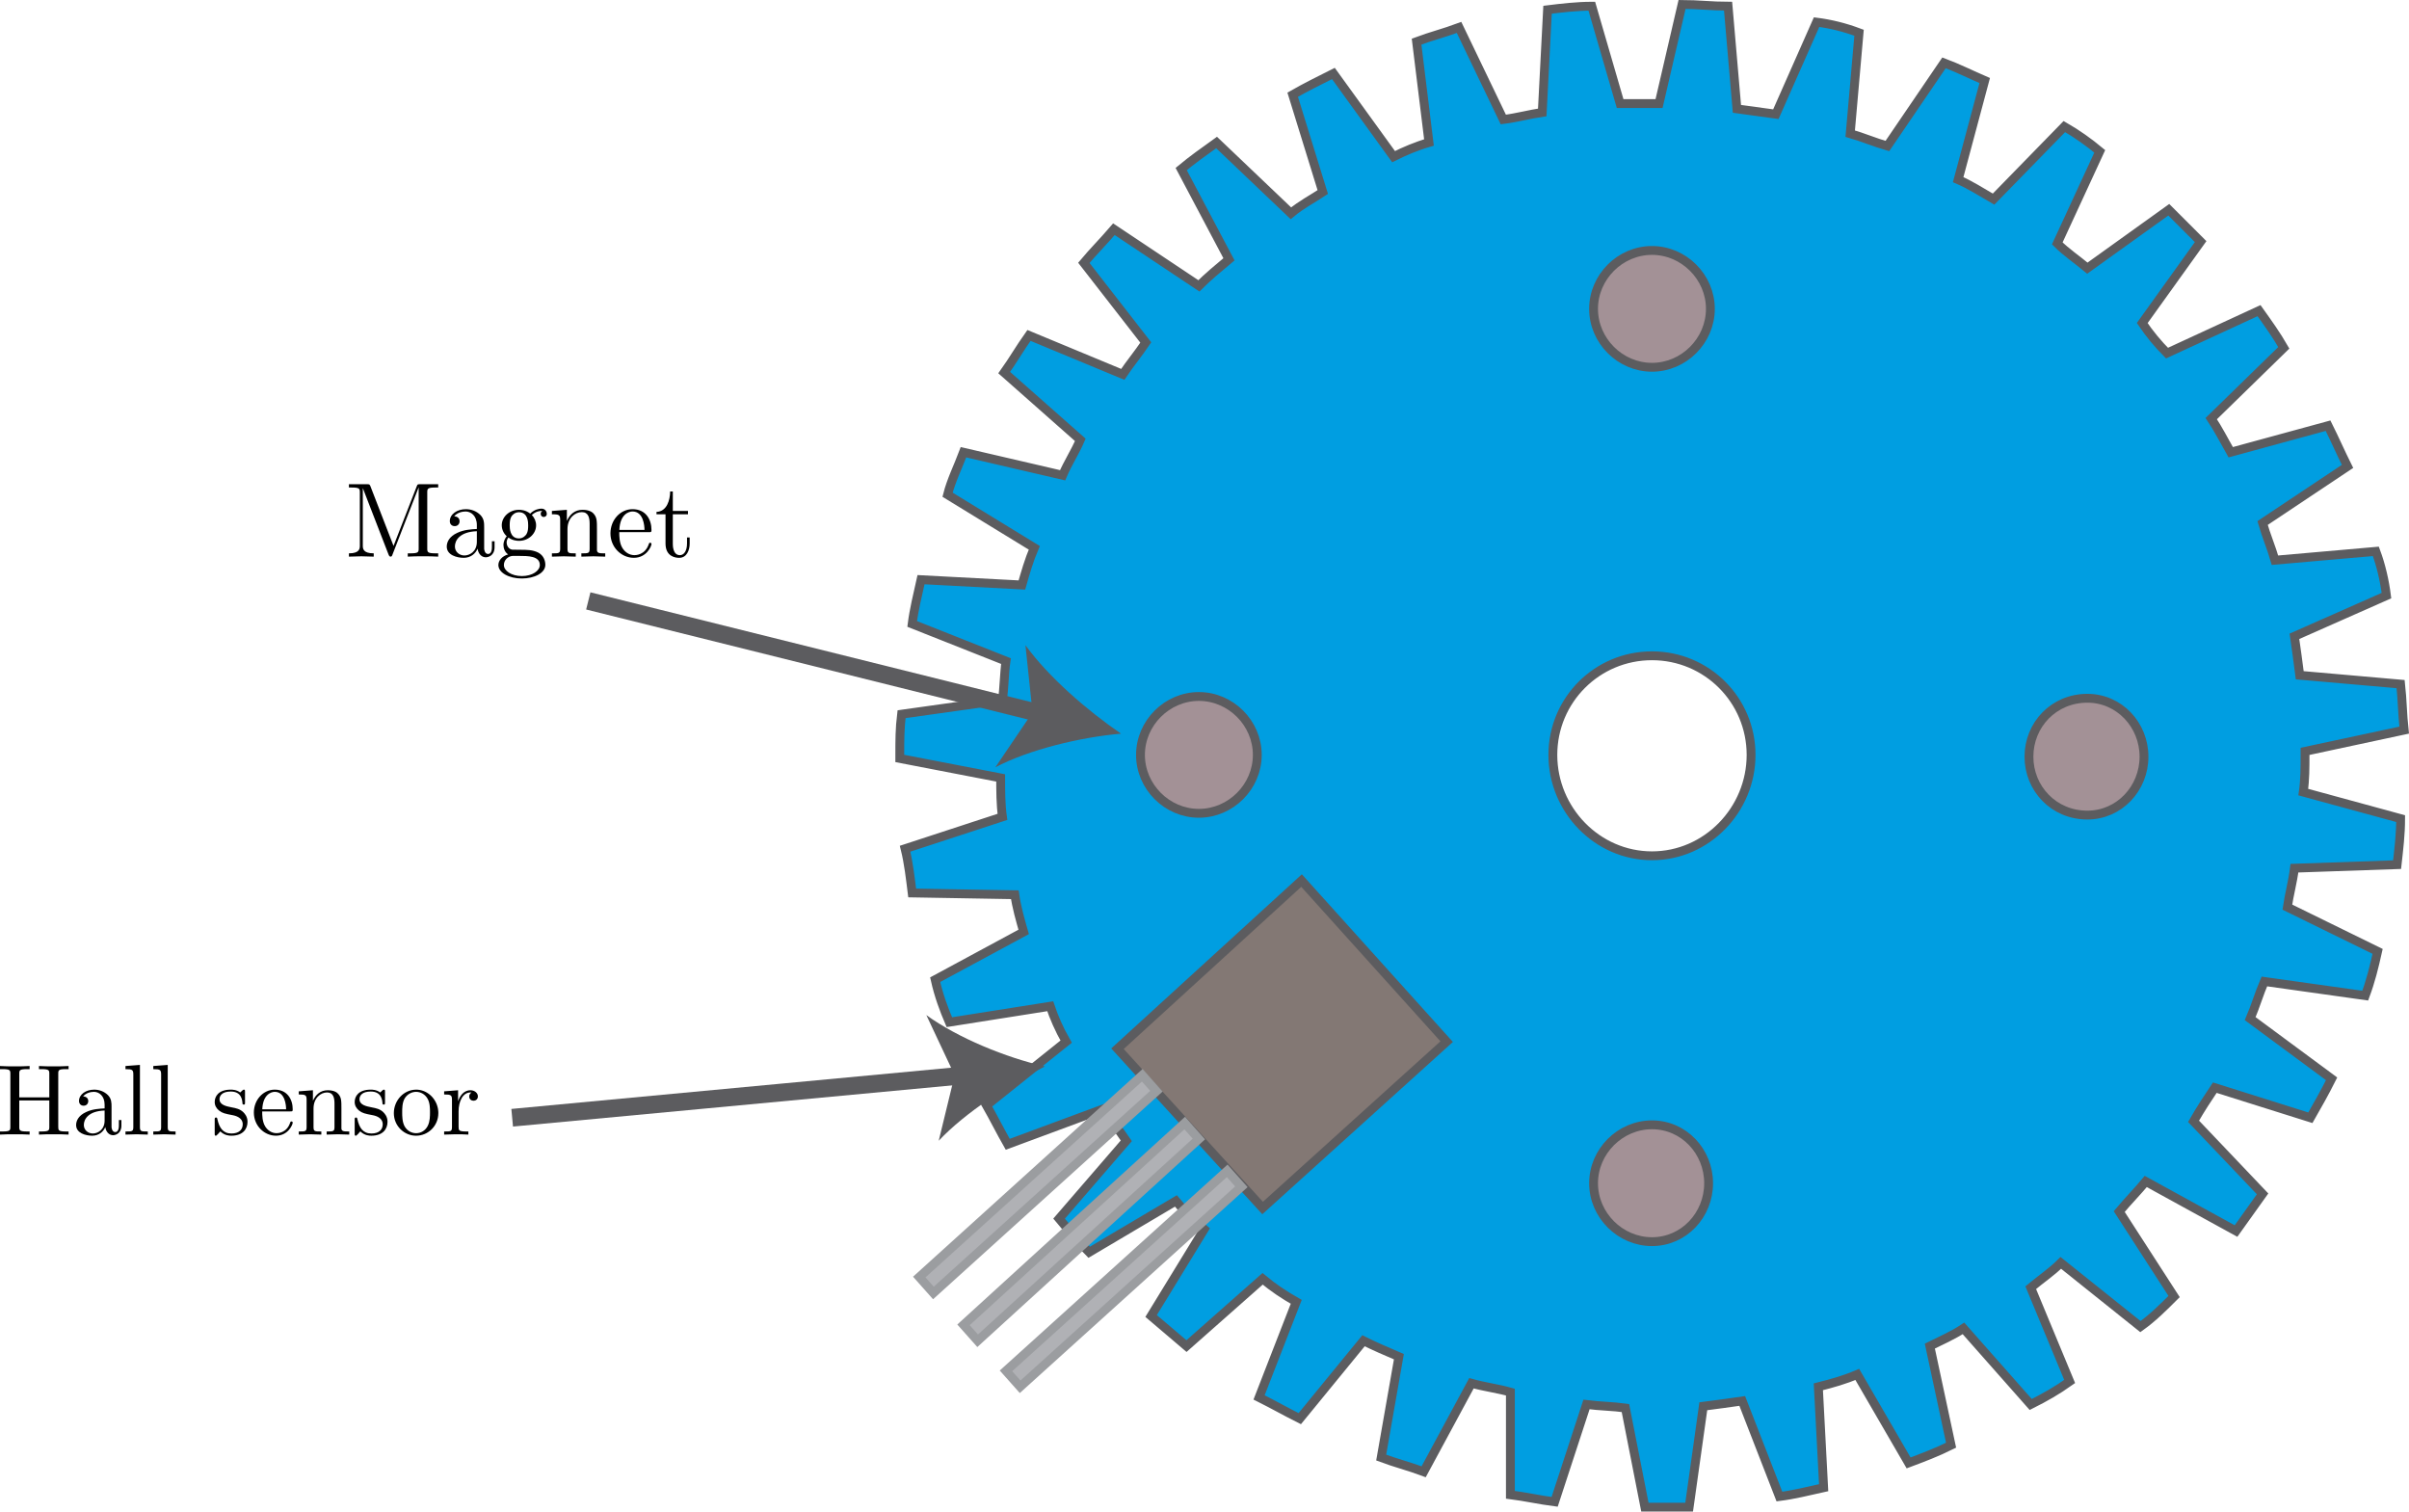 <?xml version="1.0" encoding="UTF-8" standalone="no"?>
<!-- Created with Inkscape (http://www.inkscape.org/) -->

<svg
   xmlns:dc="http://purl.org/dc/elements/1.1/"
   xmlns:cc="http://creativecommons.org/ns#"
   xmlns:rdf="http://www.w3.org/1999/02/22-rdf-syntax-ns#"
   xmlns:svg="http://www.w3.org/2000/svg"
   xmlns="http://www.w3.org/2000/svg"
   xmlns:sodipodi="http://sodipodi.sourceforge.net/DTD/sodipodi-0.dtd"
   xmlns:inkscape="http://www.inkscape.org/namespaces/inkscape"
   id="svg2"
   version="1.1"
   inkscape:version="0.91 r13725"
   xml:space="preserve"
   width="204.169"
   height="128.1"
   viewBox="0 0 204.169 128.1"
   sodipodi:docname="hallSensorDrawing.svg"><sodipodi:namedview
     pagecolor="#ffffff"
     bordercolor="#666666"
     borderopacity="1"
     objecttolerance="10"
     gridtolerance="10"
     guidetolerance="10"
     inkscape:pageopacity="0"
     inkscape:pageshadow="2"
     inkscape:window-width="1024"
     inkscape:window-height="1227"
     id="namedview4"
     showgrid="false"
     inkscape:zoom="1.9070707"
     inkscape:cx="116.23567"
     inkscape:cy="178.66573"
     inkscape:window-x="1592"
     inkscape:window-y="-8"
     inkscape:window-maximized="1"
     inkscape:current-layer="g10"
     fit-margin-top="0"
     fit-margin-left="0"
     fit-margin-right="0"
     fit-margin-bottom="0" /><defs
     id="defs6" /><g
     transform="matrix(1.25,0,0,-1.25,-223.291,611.325)"
     inkscape:label="earlier report"
     inkscape:groupmode="layer"
     id="g10"><path
       inkscape:connector-curvature="0"
       id="path1420"
       style="fill:#009ee1;fill-opacity:1;fill-rule:nonzero;stroke:none"
       d="m 290.64,431.04 c -3.72,0 -6.72,3.12 -6.72,6.84 0,3.72 3,6.72 6.72,6.72 3.72,0 6.72,-3 6.72,-6.72 0,-3.72 -3,-6.84 -6.72,-6.84 z m 44.28,6.84 c 0,0 0,0.12 0,0.24 l 6.72,1.44 c -0.12,1.08 -0.12,2.04 -0.24,3.12 l -6.84,0.6 c -0.12,0.96 -0.24,1.8 -0.36,2.64 l 6.24,2.76 c -0.12,0.96 -0.36,2.04 -0.72,3 l -6.84,-0.6 c -0.24,0.84 -0.6,1.68 -0.84,2.52 l 5.76,3.84 c -0.48,0.96 -0.84,1.8 -1.32,2.76 l -6.6,-1.8 c -0.48,0.84 -0.84,1.56 -1.32,2.28 l 4.92,4.8 c -0.48,0.84 -1.08,1.68 -1.68,2.52 l -6.24,-2.88 c -0.6,0.6 -1.2,1.32 -1.68,2.04 l 3.96,5.52 c -0.72,0.72 -1.44,1.44 -2.16,2.16 l -5.52,-3.96 c -0.72,0.6 -1.44,1.08 -2.04,1.68 l 2.88,6.24 c -0.72,0.6 -1.56,1.2 -2.4,1.68 l -4.8,-4.92 c -0.84,0.48 -1.56,0.96 -2.4,1.32 l 1.8,6.72 c -0.84,0.36 -1.8,0.84 -2.76,1.2 l -3.84,-5.64 c -0.84,0.24 -1.68,0.6 -2.52,0.84 l 0.6,6.84 c -0.96,0.36 -1.92,0.6 -2.88,0.72 l -2.76,-6.24 c -0.84,0.12 -1.8,0.24 -2.64,0.36 l -0.6,6.96 c -1.08,0 -2.04,0.12 -3.12,0.12 l -1.56,-6.72 c -0.12,0 -0.36,0 -0.48,0 -0.72,0 -1.44,0 -2.16,0 l -1.92,6.6 c -0.96,0 -2.04,-0.12 -3,-0.24 l -0.36,-6.96 c -0.84,-0.12 -1.68,-0.36 -2.64,-0.48 l -3,6.24 c -0.96,-0.36 -1.92,-0.6 -2.88,-0.96 l 0.84,-6.84 c -0.84,-0.24 -1.68,-0.6 -2.4,-0.96 l -4.08,5.64 c -0.96,-0.48 -1.92,-0.96 -2.76,-1.44 l 2.04,-6.6 c -0.72,-0.48 -1.44,-0.84 -2.16,-1.44 l -5.04,4.8 c -0.84,-0.6 -1.68,-1.2 -2.4,-1.8 l 3.24,-6.12 c -0.72,-0.6 -1.44,-1.2 -2.04,-1.8 l -5.76,3.84 c -0.72,-0.84 -1.44,-1.56 -2.04,-2.28 l 4.2,-5.4 c -0.48,-0.72 -1.08,-1.44 -1.56,-2.16 l -6.36,2.64 c -0.6,-0.84 -1.08,-1.68 -1.68,-2.52 l 5.16,-4.56 c -0.36,-0.84 -0.84,-1.56 -1.2,-2.4 l -6.72,1.56 c -0.36,-0.96 -0.84,-1.92 -1.08,-2.88 l 5.88,-3.6 c -0.36,-0.84 -0.6,-1.68 -0.84,-2.52 l -6.84,0.36 c -0.24,-1.08 -0.48,-2.04 -0.6,-3 l 6.36,-2.52 c -0.12,-0.84 -0.12,-1.8 -0.24,-2.64 l -6.84,-0.96 c -0.12,-0.96 -0.12,-1.8 -0.12,-2.76 0,-0.12 0,-0.24 0,-0.24 l 6.84,-1.32 c 0,-0.84 0,-1.8 0.12,-2.64 l -6.6,-2.16 c 0.24,-0.96 0.36,-2.04 0.48,-3 l 6.96,-0.12 c 0.12,-0.84 0.36,-1.68 0.6,-2.52 l -6,-3.24 c 0.24,-1.08 0.6,-2.04 0.96,-2.88 l 6.84,1.08 c 0.24,-0.72 0.6,-1.56 1.08,-2.4 l -5.4,-4.32 c 0.48,-0.84 0.96,-1.8 1.44,-2.64 l 6.48,2.4 c 0.48,-0.72 1.08,-1.44 1.56,-2.16 l -4.56,-5.28 c 0.6,-0.72 1.32,-1.56 2.04,-2.28 l 5.88,3.48 c 0.6,-0.72 1.2,-1.32 1.92,-1.92 l -3.6,-5.88 c 0.84,-0.72 1.56,-1.32 2.4,-2.04 l 5.16,4.56 c 0.72,-0.6 1.44,-1.08 2.28,-1.56 L 264,394.32 c 0.96,-0.48 1.8,-0.96 2.76,-1.44 l 4.32,5.28 c 0.72,-0.36 1.56,-0.72 2.4,-1.08 l -1.2,-6.84 c 0.96,-0.36 1.92,-0.6 2.88,-0.96 l 3.24,6 c 0.84,-0.24 1.8,-0.36 2.64,-0.6 l 0,-6.96 c 0.96,-0.12 2.04,-0.36 3,-0.48 l 2.16,6.6 c 0.96,-0.12 1.8,-0.12 2.64,-0.24 l 1.32,-6.72 c 0.12,0 0.36,0 0.48,0 0.84,0 1.68,0 2.52,0 l 0.96,6.84 c 0.96,0.12 1.8,0.24 2.64,0.36 l 2.52,-6.48 c 0.96,0.12 1.92,0.36 3,0.6 l -0.36,6.84 c 0.96,0.24 1.8,0.48 2.64,0.84 l 3.48,-6 c 0.96,0.36 1.92,0.72 2.88,1.2 l -1.44,6.72 c 0.72,0.36 1.56,0.72 2.28,1.2 l 4.56,-5.16 c 0.96,0.48 1.8,0.96 2.64,1.56 l -2.64,6.36 c 0.72,0.6 1.44,1.08 2.04,1.68 l 5.4,-4.32 c 0.84,0.6 1.56,1.32 2.28,2.04 l -3.72,5.76 c 0.6,0.72 1.2,1.32 1.8,2.04 l 6.12,-3.36 c 0.6,0.84 1.2,1.68 1.8,2.52 l -4.68,4.92 c 0.48,0.84 0.96,1.56 1.44,2.28 l 6.48,-2.04 c 0.48,0.84 0.96,1.68 1.44,2.64 L 331.2,420 c 0.36,0.84 0.6,1.68 0.96,2.52 l 6.84,-0.96 c 0.36,0.96 0.6,1.92 0.84,3 l -6.12,3 c 0.12,0.84 0.36,1.68 0.48,2.64 l 6.96,0.24 c 0.12,1.08 0.24,2.04 0.24,3.12 l -6.6,1.8 c 0.12,0.84 0.12,1.68 0.12,2.52 z" /><g
       transform="matrix(0.12,0,0,-0.12,0,792)"
       id="g1422"><path
         inkscape:connector-curvature="0"
         id="path1424"
         style="fill:none;stroke:#5c5c5f;stroke-width:5;stroke-linecap:butt;stroke-linejoin:miter;stroke-miterlimit:10;stroke-dasharray:none;stroke-opacity:1"
         d="m 2422,3008 c -31,0 -56,-26 -56,-57 0,-31 25,-56 56,-56 31,0 56,25 56,56 0,31 -25,57 -56,57 z m 369,-57 c 0,0 0,-1 0,-2 l 56,-12 c -1,-9 -1,-17 -2,-26 l -57,-5 c -1,-8 -2,-15 -3,-22 l 52,-23 c -1,-8 -3,-17 -6,-25 l -57,5 c -2,-7 -5,-14 -7,-21 l 48,-32 c -4,-8 -7,-15 -11,-23 l -55,15 c -4,-7 -7,-13 -11,-19 l 41,-40 c -4,-7 -9,-14 -14,-21 l -52,24 c -5,-5 -10,-11 -14,-17 l 33,-46 c -6,-6 -12,-12 -18,-18 l -46,33 c -6,-5 -12,-9 -17,-14 l 24,-52 c -6,-5 -13,-10 -20,-14 l -40,41 c -7,-4 -13,-8 -20,-11 l 15,-56 c -7,-3 -15,-7 -23,-10 l -32,47 c -7,-2 -14,-5 -21,-7 l 5,-57 c -8,-3 -16,-5 -24,-6 l -23,52 c -7,-1 -15,-2 -22,-3 l -5,-58 c -9,0 -17,-1 -26,-1 l -13,56 c -1,0 -3,0 -4,0 -6,0 -12,0 -18,0 l -16,-55 c -8,0 -17,1 -25,2 l -3,58 c -7,1 -14,3 -22,4 l -25,-52 c -8,3 -16,5 -24,8 l 7,57 c -7,2 -14,5 -20,8 l -34,-47 c -8,4 -16,8 -23,12 l 17,55 c -6,4 -12,7 -18,12 l -42,-40 c -7,5 -14,10 -20,15 l 27,51 c -6,5 -12,10 -17,15 l -48,-32 c -6,7 -12,13 -17,19 l 35,45 c -4,6 -9,12 -13,18 l -53,-22 c -5,7 -9,14 -14,21 l 43,38 c -3,7 -7,13 -10,20 l -56,-13 c -3,8 -7,16 -9,24 l 49,30 c -3,7 -5,14 -7,21 l -57,-3 c -2,9 -4,17 -5,25 l 53,21 c -1,7 -1,15 -2,22 l -57,8 c -1,8 -1,15 -1,23 0,1 0,2 0,2 l 57,11 c 0,7 0,15 1,22 l -55,18 c 2,8 3,17 4,25 l 58,1 c 1,7 3,14 5,21 l -50,27 c 2,9 5,17 8,24 l 57,-9 c 2,6 5,13 9,20 l -45,36 c 4,7 8,15 12,22 l 54,-20 c 4,6 9,12 13,18 l -38,44 c 5,6 11,13 17,19 l 49,-29 c 5,6 10,11 16,16 l -30,49 c 7,6 13,11 20,17 l 43,-38 c 6,5 12,9 19,13 l -21,54 c 8,4 15,8 23,12 l 36,-44 c 6,3 13,6 20,9 l -10,57 c 8,3 16,5 24,8 l 27,-50 c 7,2 15,3 22,5 l 0,58 c 8,1 17,3 25,4 l 18,-55 c 8,1 15,1 22,2 l 11,56 c 1,0 3,0 4,0 7,0 14,0 21,0 l 8,-57 c 8,-1 15,-2 22,-3 l 21,54 c 8,-1 16,-3 25,-5 l -3,-57 c 8,-2 15,-4 22,-7 l 29,50 c 8,-3 16,-6 24,-10 l -12,-56 c 6,-3 13,-6 19,-10 l 38,43 c 8,-4 15,-8 22,-13 l -22,-53 c 6,-5 12,-9 17,-14 l 45,36 c 7,-5 13,-11 19,-17 l -31,-48 c 5,-6 10,-11 15,-17 l 51,28 c 5,-7 10,-14 15,-21 l -39,-41 c 4,-7 8,-13 12,-19 l 54,17 c 4,-7 8,-14 12,-22 l -46,-34 c 3,-7 5,-14 8,-21 l 57,8 c 3,-8 5,-16 7,-25 l -51,-25 c 1,-7 3,-14 4,-22 l 58,-2 c 1,-9 2,-17 2,-26 l -55,-15 c 1,-7 1,-14 1,-21 z" /></g><path
       inkscape:connector-curvature="0"
       id="path1426"
       style="fill:#837874;fill-opacity:1;fill-rule:nonzero;stroke:none"
       d="m 266.88,429.36 -12.48,-11.4 9.84,-10.8 12.48,11.28 -9.84,10.92 z" /><g
       transform="matrix(0.12,0,0,-0.12,0,792)"
       id="g1428"><path
         inkscape:connector-curvature="0"
         id="path1430"
         style="fill:none;stroke:#5c5c5f;stroke-width:5;stroke-linecap:butt;stroke-linejoin:miter;stroke-miterlimit:10;stroke-dasharray:none;stroke-opacity:1"
         d="m 2224,3022 -104,95 82,90 104,-94 -82,-91 z" /></g><path
       inkscape:connector-curvature="0"
       id="path1432"
       style="fill:#b0b1b5;fill-opacity:1;fill-rule:nonzero;stroke:none"
       d="m 240.96,402.48 0.96,-1.08 15.12,13.68 -0.96,1.08 -15.12,-13.68 z" /><g
       transform="matrix(0.12,0,0,-0.12,0,792)"
       id="g1434"><path
         inkscape:connector-curvature="0"
         id="path1436"
         style="fill:none;stroke:#9b9da0;stroke-width:5;stroke-linecap:butt;stroke-linejoin:miter;stroke-miterlimit:10;stroke-dasharray:none;stroke-opacity:1"
         d="m 2008,3246 8,9 126,-114 -8,-9 -126,114 z" /></g><path
       inkscape:connector-curvature="0"
       id="path1438"
       style="fill:#b0b1b5;fill-opacity:1;fill-rule:nonzero;stroke:none"
       d="m 243.96,399.24 0.96,-1.08 15,13.68 -0.96,1.08 -15,-13.68 z" /><g
       transform="matrix(0.12,0,0,-0.12,0,792)"
       id="g1440"><path
         inkscape:connector-curvature="0"
         id="path1442"
         style="fill:none;stroke:#9b9da0;stroke-width:5;stroke-linecap:butt;stroke-linejoin:miter;stroke-miterlimit:10;stroke-dasharray:none;stroke-opacity:1"
         d="m 2033,3273 8,9 125,-114 -8,-9 -125,114 z" /></g><path
       inkscape:connector-curvature="0"
       id="path1444"
       style="fill:#b0b1b5;fill-opacity:1;fill-rule:nonzero;stroke:none"
       d="m 261.84,409.68 -15,-13.56 0.96,-1.08 15,13.56 -0.96,1.08 z" /><g
       transform="matrix(0.12,0,0,-0.12,0,792)"
       id="g1446"><path
         inkscape:connector-curvature="0"
         id="path1448"
         style="fill:none;stroke:#9b9da0;stroke-width:5;stroke-linecap:butt;stroke-linejoin:miter;stroke-miterlimit:10;stroke-dasharray:none;stroke-opacity:1"
         d="m 2182,3186 -125,113 8,9 125,-113 -8,-9 z" /></g><path
       inkscape:connector-curvature="0"
       id="path1450"
       style="fill:#a39196;fill-opacity:1;fill-rule:nonzero;stroke:none"
       d="m 294.6,468.12 c 0,2.16 -1.8,3.96 -3.96,3.96 -2.16,0 -3.96,-1.8 -3.96,-3.96 0,-2.16 1.8,-3.96 3.96,-3.96 2.16,0 3.96,1.8 3.96,3.96 z" /><g
       transform="matrix(0.12,0,0,-0.12,0,792)"
       id="g1452"><path
         inkscape:connector-curvature="0"
         id="path1454"
         style="fill:none;stroke:#5c5c5f;stroke-width:5;stroke-linecap:butt;stroke-linejoin:miter;stroke-miterlimit:10;stroke-dasharray:none;stroke-opacity:1"
         d="m 2455,2699 c 0,-18 -15,-33 -33,-33 -18,0 -33,15 -33,33 0,18 15,33 33,33 18,0 33,-15 33,-33 z" /></g><path
       inkscape:connector-curvature="0"
       id="path1456"
       style="fill:#a39196;fill-opacity:1;fill-rule:nonzero;stroke:none"
       d="m 263.88,437.88 c 0,2.16 -1.8,3.96 -3.96,3.96 -2.16,0 -3.96,-1.8 -3.96,-3.96 0,-2.16 1.8,-3.96 3.96,-3.96 2.16,0 3.96,1.8 3.96,3.96 z" /><g
       transform="matrix(0.12,0,0,-0.12,0,792)"
       id="g1458"><path
         inkscape:connector-curvature="0"
         id="path1460"
         style="fill:none;stroke:#5c5c5f;stroke-width:5;stroke-linecap:butt;stroke-linejoin:miter;stroke-miterlimit:10;stroke-dasharray:none;stroke-opacity:1"
         d="m 2199,2951 c 0,-18 -15,-33 -33,-33 -18,0 -33,15 -33,33 0,18 15,33 33,33 18,0 33,-15 33,-33 z" /></g><path
       inkscape:connector-curvature="0"
       id="path1462"
       style="fill:#a39196;fill-opacity:1;fill-rule:nonzero;stroke:none"
       d="m 294.48,408.84 c 0,2.16 -1.68,3.96 -3.84,3.96 -2.16,0 -3.96,-1.8 -3.96,-3.96 0,-2.16 1.8,-3.96 3.96,-3.96 2.16,0 3.84,1.8 3.84,3.96 z" /><g
       transform="matrix(0.12,0,0,-0.12,0,792)"
       id="g1464"><path
         inkscape:connector-curvature="0"
         id="path1466"
         style="fill:none;stroke:#5c5c5f;stroke-width:5;stroke-linecap:butt;stroke-linejoin:miter;stroke-miterlimit:10;stroke-dasharray:none;stroke-opacity:1"
         d="m 2454,3193 c 0,-18 -14,-33 -32,-33 -18,0 -33,15 -33,33 0,18 15,33 33,33 18,0 32,-15 32,-33 z" /></g><path
       inkscape:connector-curvature="0"
       id="path1468"
       style="fill:#a39196;fill-opacity:1;fill-rule:nonzero;stroke:none"
       d="m 324,437.76 c 0,2.16 -1.68,3.96 -3.84,3.96 -2.28,0 -3.96,-1.8 -3.96,-3.96 0,-2.16 1.68,-3.96 3.96,-3.96 2.16,0 3.84,1.8 3.84,3.96 z" /><g
       transform="matrix(0.12,0,0,-0.12,0,792)"
       id="g1470"><path
         inkscape:connector-curvature="0"
         id="path1472"
         style="fill:none;stroke:#5c5c5f;stroke-width:5;stroke-linecap:butt;stroke-linejoin:miter;stroke-miterlimit:10;stroke-dasharray:none;stroke-opacity:1"
         d="m 2700,2952 c 0,-18 -14,-33 -32,-33 -19,0 -33,15 -33,33 0,18 14,33 33,33 18,0 32,-15 32,-33 z" /></g><g
       transform="matrix(0.12,0,0,-0.12,0,792)"
       id="g1474"><path
         inkscape:connector-curvature="0"
         id="path1476"
         style="fill:none;stroke:#5c5c5f;stroke-width:10;stroke-linecap:butt;stroke-linejoin:miter;stroke-miterlimit:10;stroke-dasharray:none;stroke-opacity:1"
         d="m 1821,2864 257,64" /></g><path
       inkscape:connector-curvature="0"
       id="path1478"
       style="fill:#5c5c5f;fill-opacity:1;fill-rule:nonzero;stroke:none"
       d="m 254.64,439.32 c -2.76,-0.24 -6.24,-1.08 -8.52,-2.28 l 2.52,3.72 -0.48,4.56 c 1.56,-2.16 4.2,-4.44 6.48,-6 z" /><g
       transform="matrix(0.12,0,0,-0.12,0,792)"
       id="g1494"><path
         inkscape:connector-curvature="0"
         id="path1496"
         style="fill:none;stroke:#5c5c5f;stroke-width:10;stroke-linecap:butt;stroke-linejoin:miter;stroke-miterlimit:10;stroke-dasharray:none;stroke-opacity:1"
         d="m 1778,3156 256,-24" /></g><path
       inkscape:connector-curvature="0"
       id="path1498"
       style="fill:#5c5c5f;fill-opacity:1;fill-rule:nonzero;stroke:none"
       d="m 249.48,416.76 c -2.4,-1.2 -5.4,-3.12 -7.2,-5.04 l 1.08,4.44 -1.92,4.08 c 2.16,-1.56 5.4,-2.88 8.04,-3.48 z" /><g
       id="g8550"
       transform="matrix(0.132,0,0,-0.132,161.55,490.726)"><g
         word-spacing="normal"
         letter-spacing="normal"
         font-size-adjust="none"
         font-stretch="normal"
         font-weight="normal"
         font-variant="normal"
         font-style="normal"
         stroke-miterlimit="10.433"
         xml:space="preserve"
         transform="matrix(1.093,0,0,-1.093,-191.25,742.5)"
         id="content"
         style="font-style:normal;font-variant:normal;font-weight:normal;font-stretch:normal;letter-spacing:normal;word-spacing:normal;text-anchor:start;fill:none;fill-opacity:1;fill-rule:evenodd;stroke:#000000;stroke-width:7.565;stroke-linecap:butt;stroke-linejoin:miter;stroke-miterlimit:10.433;stroke-dasharray:none;stroke-dashoffset:0;stroke-opacity:1"><path
           id="path8553"
           d="m 467.52,439.14 -0.02,0.05 -0.02,0.05 -0.02,0.04 -0.02,0.05 -0.04,0.09 -0.03,0.08 -0.04,0.07 -0.03,0.07 -0.04,0.07 -0.04,0.06 -0.03,0.05 -0.04,0.05 -0.03,0.05 -0.04,0.04 -0.04,0.04 -0.04,0.04 -0.04,0.03 -0.04,0.02 -0.05,0.03 -0.05,0.02 -0.05,0.02 -0.05,0.01 -0.06,0.02 -0.06,0.01 -0.06,0.01 -0.06,0 -0.07,0.01 -0.08,0 -0.08,0.01 -0.08,0 -0.09,0 -0.09,0 -0.1,0 -0.1,0 -8.43,0 0,-1.55 1.21,0 c 3.82,0 3.92,-0.54 3.92,-2.34 l 0,-24.91 c 0,-1.34 0,-3.68 -5.13,-3.68 l 0,-1.55 c 1.75,0.05 4.19,0.16 5.83,0.16 1.64,0 4.1,-0.11 5.83,-0.16 l 0,1.55 c -5.13,0 -5.13,2.34 -5.13,3.68 l 0,26.85 0.05,0 12,-30.99 c 0.25,-0.64 0.5,-1.09 1,-1.09 0.55,0 0.7,0.41 0.89,0.95 l 12.27,31.53 0.04,0 0,-28.59 c 0,-1.8 -0.09,-2.34 -3.93,-2.34 l -1.19,0 0,-1.55 c 1.84,0.16 5.22,0.16 7.17,0.16 1.94,0 5.28,0 7.13,-0.16 l 0,1.55 -1.21,0 c -3.82,0 -3.93,0.54 -3.93,2.34 l 0,26.25 c 0,1.8 0.11,2.34 3.93,2.34 l 1.21,0 0,1.55 -8.43,0 c -1.29,0 -1.29,-0.05 -1.64,-0.95 l -10.92,-28.05 z"
           inkscape:connector-curvature="0"
           style="fill:#000000;stroke-width:0" /><path
           id="path8555"
           d="m 517.83,409.98 0.02,-0.19 0.03,-0.18 0.04,-0.19 0.04,-0.18 0.05,-0.19 0.06,-0.18 0.06,-0.18 0.07,-0.18 0.07,-0.18 0.08,-0.17 0.09,-0.18 0.09,-0.16 0.1,-0.16 0.11,-0.16 0.12,-0.16 0.11,-0.14 0.13,-0.14 0.13,-0.14 0.14,-0.13 0.15,-0.12 0.15,-0.12 0.15,-0.1 0.17,-0.1 0.16,-0.09 0.18,-0.08 0.18,-0.07 0.19,-0.06 0.19,-0.05 0.2,-0.04 0.21,-0.03 0.21,-0.02 0.21,-0.01 c 1.03,0 4.08,0.71 4.08,4.74 l 0,2.78 -1.25,0 0,-2.78 c 0,-2.89 -1.23,-3.19 -1.8,-3.19 -1.64,0 -1.84,2.23 -1.84,2.48 l 0,9.97 c 0,2.1 0,4.03 -1.78,5.88 -1.95,1.93 -4.44,2.73 -6.83,2.73 -4.09,0 -7.53,-2.33 -7.53,-5.62 0,-1.49 1,-2.35 2.3,-2.35 1.39,0 2.29,1 2.29,2.3 0,0.59 -0.25,2.23 -2.54,2.3 1.34,1.73 3.78,2.28 5.37,2.28 2.46,0 5.28,-1.94 5.28,-6.38 l 0,-1.84 0,-1.05 0,-4.98 c 0,-4.74 -3.57,-6.42 -5.83,-6.42 -2.43,0 -4.48,1.75 -4.48,4.23 0,2.73 2.09,6.88 10.31,7.17 l 0,0 0,1.05 c -2.53,-0.14 -6.01,-0.3 -9.15,-1.8 -3.74,-1.69 -4.99,-4.28 -4.99,-6.47 0,-4.03 4.83,-5.28 7.97,-5.28 3.3,0 5.58,1.99 6.53,4.33 z"
           inkscape:connector-curvature="0"
           style="fill:#000000;stroke-width:0" /><path
           id="path8557"
           d="m 531.48,412.82 0,0.03 0,0.02 0,0.03 0,0.04 0,0.04 0,0.05 0.01,0.05 0,0.06 0.01,0.05 0,0.07 0.01,0.06 0.01,0.07 0.01,0.07 0.02,0.08 0.01,0.08 0.02,0.08 0.02,0.08 0.03,0.08 0.02,0.09 0.03,0.09 0.04,0.09 0.03,0.09 0.04,0.09 0.04,0.1 0.05,0.09 0.05,0.1 0.05,0.09 0.06,0.1 0.06,0.09 0.07,0.1 0.07,0.09 0.08,0.1 c 1.95,-1.39 3.98,-1.55 4.94,-1.55 l 0,1.14 c -4.35,0 -4.35,4.99 -4.35,6.14 0,1.35 0.07,2.94 0.8,4.17 0.41,0.61 1.55,2 3.55,2 4.33,0 4.33,-4.98 4.33,-6.12 0,-1.34 -0.05,-2.94 -0.8,-4.19 -0.39,-0.59 -1.55,-2 -3.53,-2 l 0,0 0,-1.14 c 4.62,0 8.06,3.44 8.06,7.28 0,1.85 -0.8,3.69 -2.03,4.83 1.78,1.69 3.58,1.94 4.48,1.94 0.1,0 0.35,0 0.5,-0.05 -0.56,-0.2 -0.79,-0.75 -0.79,-1.34 0,-0.85 0.64,-1.44 1.43,-1.44 0.5,0 1.44,0.34 1.44,1.48 0,0.85 -0.59,2.44 -2.53,2.44 -1,0 -3.19,-0.3 -5.28,-2.33 -2.09,1.64 -4.19,1.78 -5.28,1.78 -4.64,0 -8.08,-3.43 -8.08,-7.26 0,-2.19 1.09,-4.09 2.34,-5.14 -0.64,-0.74 -1.54,-2.39 -1.54,-4.13 0,-1.54 0.65,-3.43 2.2,-4.43 -3,-0.85 -4.59,-2.99 -4.59,-4.99 0,-3.58 4.93,-6.33 11.01,-6.33 l 0.05,1.14 c -5.03,0 -8.47,2.55 -8.47,5.19 0,2.3 1.89,4.14 4.09,4.28 l 2.94,0 c 4.28,0 9.86,0 9.86,-4.28 0,-2.69 -3.53,-5.19 -8.42,-5.19 l 0,0 -0.05,-1.14 c 5.88,0 11.06,2.55 11.06,6.43 0,1.75 -0.7,4.29 -3.23,5.68 -2.64,1.39 -5.53,1.39 -8.58,1.39 -1.25,0 -3.39,0 -3.73,0.05 -1.6,0.2 -2.64,1.75 -2.64,3.34 z"
           inkscape:connector-curvature="0"
           style="fill:#000000;stroke-width:0" /><path
           id="path8559"
           d="m 556.64,423.34 0,-13.36 c 0,-2.23 -0.55,-2.23 -3.89,-2.23 l 0,-1.55 c 1.75,0.05 4.28,0.16 5.62,0.16 1.3,0 3.89,-0.11 5.58,-0.16 l 0,1.55 c -3.33,0 -3.88,0 -3.88,2.23 l 0,9.17 c 0,5.19 3.53,7.97 6.72,7.97 3.14,0 3.69,-2.69 3.69,-5.53 l 0,-11.61 c 0,-2.23 -0.55,-2.23 -3.89,-2.23 l 0,-1.55 c 1.75,0.05 4.3,0.16 5.64,0.16 1.3,0 3.87,-0.11 5.58,-0.16 l 0,1.55 c -2.59,0 -3.84,0 -3.89,1.5 l 0,9.51 c 0,4.28 0,5.83 -1.55,7.61 -0.69,0.86 -2.34,1.84 -5.22,1.84 -3.64,0 -5.98,-2.14 -7.37,-5.21 l 0,5.21 -7.03,-0.54 0,-1.55 c 3.48,0 3.89,-0.34 3.89,-2.78 z"
           inkscape:connector-curvature="0"
           style="fill:#000000;stroke-width:0" /><path
           id="path8561"
           d="m 584.4,417.71 0.05,1.05 c 0.3,7.42 4.48,8.66 6.19,8.66 5.12,0 5.62,-6.72 5.62,-8.66 l -11.81,0 -0.05,-1.05 13.91,0 c 1.09,0 1.23,0 1.23,1.05 0,4.92 -2.69,9.75 -8.9,9.75 -5.79,0 -10.38,-5.12 -10.38,-11.36 0,-6.67 5.24,-11.5 10.97,-11.5 6.08,0 8.31,5.53 8.31,6.47 0,0.5 -0.39,0.61 -0.64,0.61 -0.45,0 -0.55,-0.3 -0.65,-0.7 -1.74,-5.13 -6.22,-5.13 -6.72,-5.13 -2.5,0 -4.49,1.49 -5.63,3.33 -1.5,2.39 -1.5,5.69 -1.5,7.48 z"
           inkscape:connector-curvature="0"
           style="fill:#000000;stroke-width:0" /><path
           id="path8563"
           d="m 609.57,426.12 7.13,0 0,1.55 -7.13,0 0,9.17 -1.25,0 c -0.04,-4.08 -1.54,-9.42 -6.42,-9.61 l 0,-1.11 4.24,0 0,-13.75 c 0,-6.12 4.62,-6.72 6.42,-6.72 3.53,0 4.94,3.53 4.94,6.72 l 0,2.84 -1.25,0 0,-2.73 c 0,-3.69 -1.5,-5.58 -3.35,-5.58 -3.33,0 -3.33,4.53 -3.33,5.38 z"
           inkscape:connector-curvature="0"
           style="fill:#000000;stroke-width:0" /></g></g><g
       id="g8857"
       transform="matrix(0.125,0,0,-0.125,140.08,449.453)"><g
         word-spacing="normal"
         letter-spacing="normal"
         font-size-adjust="none"
         font-stretch="normal"
         font-weight="normal"
         font-variant="normal"
         font-style="normal"
         stroke-miterlimit="10.433"
         xml:space="preserve"
         transform="matrix(1.093,0,0,-1.093,-191.25,742.5)"
         id="g8859"
         style="font-style:normal;font-variant:normal;font-weight:normal;font-stretch:normal;letter-spacing:normal;word-spacing:normal;text-anchor:start;fill:none;fill-opacity:1;fill-rule:evenodd;stroke:#000000;stroke-width:7.998;stroke-linecap:butt;stroke-linejoin:miter;stroke-miterlimit:10.433;stroke-dasharray:none;stroke-dashoffset:0;stroke-opacity:1"><path
           id="path8861"
           d="m 486.07,436.34 0,0.16 0,0.16 0,0.15 0.01,0.15 0.01,0.13 0.01,0.13 0.02,0.13 0.02,0.11 0.03,0.12 0.03,0.1 0.05,0.1 0.05,0.09 0.06,0.09 0.06,0.08 0.08,0.08 0.09,0.07 0.1,0.06 0.11,0.06 0.06,0.03 0.07,0.03 0.06,0.02 0.07,0.03 0.08,0.02 0.08,0.02 0.08,0.02 0.08,0.02 0.09,0.02 0.09,0.02 0.1,0.02 0.1,0.01 0.1,0.01 0.11,0.02 0.12,0.01 0.11,0.01 0.13,0.01 0.12,0.01 0.13,0.01 0.14,0.01 0.14,0 0.15,0.01 0.15,0 0.15,0.01 0.16,0 0.17,0 0.17,0 0.18,0 1.2,0 0,1.55 c -1.75,-0.16 -5.44,-0.16 -7.33,-0.16 -1.89,0 -5.62,0 -7.37,0.16 l 0,-1.55 1.2,0 c 3.83,0 3.94,-0.54 3.94,-2.34 l 0,-11.66 -14.91,0 0,11.66 c 0,1.8 0.11,2.34 3.94,2.34 l 1.2,0 0,1.55 c -1.75,-0.16 -5.43,-0.16 -7.32,-0.16 -1.9,0 -5.63,0 -7.38,0.16 l 0,-1.55 1.2,0 c 3.83,0 3.94,-0.54 3.94,-2.34 l 0,-26.25 c 0,-1.8 -0.11,-2.34 -3.94,-2.34 l -1.2,0 0,-1.55 c 1.75,0.16 5.44,0.16 7.33,0.16 1.89,0 5.62,0 7.37,-0.16 l 0,1.55 -1.2,0 c -3.83,0 -3.94,0.54 -3.94,2.34 l 0,13.05 14.91,0 0,-13.05 c 0,-1.8 -0.11,-2.34 -3.94,-2.34 l -1.2,0 0,-1.55 c 1.75,0.16 5.44,0.16 7.33,0.16 1.89,0 5.62,0 7.37,-0.16 l 0,1.55 -1.2,0 c -3.83,0 -3.92,0.54 -3.92,2.34 z"
           inkscape:connector-curvature="0"
           style="fill:#000000;stroke-width:0" /><path
           id="path8863"
           d="m 509.43,409.98 0.02,-0.19 0.03,-0.18 0.04,-0.19 0.04,-0.18 0.05,-0.19 0.05,-0.18 0.07,-0.18 0.06,-0.18 0.08,-0.18 0.08,-0.17 0.09,-0.18 0.09,-0.16 0.1,-0.16 0.11,-0.16 0.11,-0.16 0.12,-0.14 0.13,-0.14 0.13,-0.14 0.14,-0.13 0.14,-0.12 0.15,-0.12 0.16,-0.1 0.16,-0.1 0.17,-0.09 0.18,-0.08 0.18,-0.07 0.19,-0.06 0.19,-0.05 0.2,-0.04 0.2,-0.03 0.21,-0.02 0.22,-0.01 c 1.03,0 4.08,0.71 4.08,4.74 l 0,2.78 -1.25,0 0,-2.78 c 0,-2.89 -1.24,-3.19 -1.8,-3.19 -1.64,0 -1.84,2.23 -1.84,2.48 l 0,9.97 c 0,2.1 0,4.03 -1.78,5.88 -1.96,1.93 -4.44,2.73 -6.83,2.73 -4.1,0 -7.53,-2.33 -7.53,-5.62 0,-1.49 1,-2.35 2.29,-2.35 1.39,0 2.3,1 2.3,2.3 0,0.59 -0.25,2.23 -2.55,2.3 1.35,1.73 3.79,2.28 5.38,2.28 2.45,0 5.28,-1.94 5.28,-6.38 l 0,-1.84 0,-1.05 0,-4.98 c 0,-4.74 -3.58,-6.42 -5.83,-6.42 -2.44,0 -4.48,1.75 -4.48,4.23 0,2.73 2.09,6.88 10.31,7.17 l 0,0 0,1.05 c -2.53,-0.14 -6.02,-0.3 -9.16,-1.8 -3.73,-1.69 -4.98,-4.28 -4.98,-6.47 0,-4.03 4.83,-5.28 7.97,-5.28 3.3,0 5.58,1.99 6.53,4.33 z"
           inkscape:connector-curvature="0"
           style="fill:#000000;stroke-width:0" /><path
           id="path8865"
           d="m 526.6,440.78 -7.17,-0.55 0,-1.55 c 3.49,0 3.89,-0.34 3.89,-2.79 l 0,-25.91 c 0,-2.23 -0.54,-2.23 -3.89,-2.23 l 0,-1.55 c 1.64,0.05 4.29,0.16 5.54,0.16 1.25,0 3.68,-0.11 5.53,-0.16 l 0,1.55 c -3.35,0 -3.9,0 -3.9,2.23 z"
           inkscape:connector-curvature="0"
           style="fill:#000000;stroke-width:0" /><path
           id="path8867"
           d="m 540.4,440.78 -7.17,-0.55 0,-1.55 c 3.49,0 3.89,-0.34 3.89,-2.79 l 0,-25.91 c 0,-2.23 -0.55,-2.23 -3.89,-2.23 l 0,-1.55 c 1.64,0.05 4.28,0.16 5.53,0.16 1.25,0 3.69,-0.11 5.53,-0.16 l 0,1.55 c -3.34,0 -3.89,0 -3.89,2.23 z"
           inkscape:connector-curvature="0"
           style="fill:#000000;stroke-width:0" /><path
           id="path8869"
           d="m 572.43,415.87 0.11,-0.02 0.12,-0.02 0.15,-0.03 0.15,-0.04 0.17,-0.04 0.18,-0.04 0.19,-0.05 0.2,-0.06 0.2,-0.06 0.21,-0.07 0.22,-0.08 0.22,-0.08 0.22,-0.1 0.22,-0.1 0.22,-0.11 0.22,-0.12 0.22,-0.14 0.21,-0.14 0.2,-0.15 0.2,-0.16 0.19,-0.18 0.18,-0.19 0.17,-0.2 0.16,-0.21 0.14,-0.22 0.07,-0.12 0.06,-0.12 0.06,-0.13 0.05,-0.12 0.05,-0.14 0.04,-0.13 0.05,-0.14 0.03,-0.14 0.03,-0.15 0.03,-0.15 0.02,-0.16 0.01,-0.15 0.01,-0.17 0,-0.16 c 0,-2.53 -1.75,-4.53 -5.62,-4.53 -4.19,0 -5.99,2.84 -6.94,7.07 -0.14,0.64 -0.19,0.85 -0.69,0.85 -0.65,0 -0.65,-0.35 -0.65,-1.25 l 0,-6.58 c 0,-0.84 0,-1.19 0.54,-1.19 0.25,0 0.3,0.05 1.25,1 0.1,0.1 0.1,0.19 1,1.14 2.19,-2.09 4.44,-2.14 5.49,-2.14 5.72,0 8.01,3.35 8.01,6.92 0,2.64 -1.5,4.14 -2.09,4.74 -1.64,1.59 -3.59,2 -5.69,2.39 -2.78,0.55 -6.12,1.2 -6.12,4.09 0,1.74 1.3,3.78 5.58,3.78 5.48,0 5.73,-4.48 5.82,-6.03 0.07,-0.45 0.5,-0.45 0.61,-0.45 0.64,0 0.64,0.25 0.64,1.2 l 0,5.03 c 0,0.85 0,1.19 -0.54,1.19 -0.25,0 -0.35,0 -1,-0.59 -0.14,-0.21 -0.64,-0.64 -0.85,-0.8 -1.89,1.39 -3.93,1.39 -4.68,1.39 -6.08,0 -7.97,-3.33 -7.97,-6.12 0,-1.74 0.79,-3.14 2.14,-4.24 1.59,-1.29 3,-1.59 6.58,-2.28 z"
           inkscape:connector-curvature="0"
           style="fill:#000000;stroke-width:0" /><path
           id="path8871"
           d="m 587.28,417.71 0.04,1.05 c 0.3,7.42 4.49,8.66 6.19,8.66 5.13,0 5.63,-6.72 5.63,-8.66 l -11.82,0 -0.04,-1.05 13.9,0 c 1.1,0 1.24,0 1.24,1.05 0,4.92 -2.69,9.75 -8.91,9.75 -5.78,0 -10.37,-5.12 -10.37,-11.36 0,-6.67 5.23,-11.5 10.96,-11.5 6.08,0 8.32,5.53 8.32,6.47 0,0.5 -0.39,0.61 -0.64,0.61 -0.46,0 -0.55,-0.3 -0.66,-0.7 -1.73,-5.13 -6.22,-5.13 -6.72,-5.13 -2.5,0 -4.48,1.49 -5.62,3.33 -1.5,2.39 -1.5,5.69 -1.5,7.48 z"
           inkscape:connector-curvature="0"
           style="fill:#000000;stroke-width:0" /><path
           id="path8873"
           d="m 609.31,423.34 0,-13.36 c 0,-2.23 -0.55,-2.23 -3.89,-2.23 l 0,-1.55 c 1.75,0.05 4.28,0.16 5.62,0.16 1.3,0 3.89,-0.11 5.58,-0.16 l 0,1.55 c -3.33,0 -3.87,0 -3.87,2.23 l 0,9.17 c 0,5.19 3.53,7.97 6.72,7.97 3.13,0 3.68,-2.69 3.68,-5.53 l 0,-11.61 c 0,-2.23 -0.55,-2.23 -3.89,-2.23 l 0,-1.55 c 1.75,0.05 4.3,0.16 5.64,0.16 1.3,0 3.88,-0.11 5.58,-0.16 l 0,1.55 c -2.59,0 -3.84,0 -3.89,1.5 l 0,9.51 c 0,4.28 0,5.83 -1.55,7.61 -0.69,0.86 -2.34,1.84 -5.22,1.84 -3.64,0 -5.98,-2.14 -7.37,-5.21 l 0,5.21 -7.03,-0.54 0,-1.55 c 3.48,0 3.89,-0.34 3.89,-2.78 z"
           inkscape:connector-curvature="0"
           style="fill:#000000;stroke-width:0" /><path
           id="path8875"
           d="m 641.9,415.87 0.11,-0.02 0.13,-0.02 0.14,-0.03 0.16,-0.04 0.17,-0.04 0.18,-0.04 0.19,-0.05 0.19,-0.06 0.21,-0.06 0.21,-0.07 0.22,-0.08 0.21,-0.08 0.23,-0.1 0.22,-0.1 0.22,-0.11 0.22,-0.12 0.21,-0.14 0.21,-0.14 0.21,-0.15 0.2,-0.16 0.19,-0.18 0.18,-0.19 0.17,-0.2 0.15,-0.21 0.15,-0.22 0.06,-0.12 0.06,-0.12 0.06,-0.13 0.06,-0.12 0.05,-0.14 0.04,-0.13 0.04,-0.14 0.04,-0.14 0.03,-0.15 0.02,-0.15 0.02,-0.16 0.02,-0.15 0.01,-0.17 0,-0.16 c 0,-2.53 -1.75,-4.53 -5.62,-4.53 -4.19,0 -5.99,2.84 -6.94,7.07 -0.14,0.64 -0.19,0.85 -0.69,0.85 -0.66,0 -0.66,-0.35 -0.66,-1.25 l 0,-6.58 c 0,-0.84 0,-1.19 0.55,-1.19 0.25,0 0.3,0.05 1.25,1 0.09,0.1 0.09,0.19 1,1.14 2.19,-2.09 4.44,-2.14 5.49,-2.14 5.71,0 8.01,3.35 8.01,6.92 0,2.64 -1.5,4.14 -2.09,4.74 -1.64,1.59 -3.6,2 -5.69,2.39 -2.78,0.55 -6.13,1.2 -6.13,4.09 0,1.74 1.3,3.78 5.58,3.78 5.49,0 5.74,-4.48 5.83,-6.03 0.06,-0.45 0.5,-0.45 0.61,-0.45 0.64,0 0.64,0.25 0.64,1.2 l 0,5.03 c 0,0.85 0,1.19 -0.55,1.19 -0.25,0 -0.34,0 -1,-0.59 -0.14,-0.21 -0.64,-0.64 -0.84,-0.8 -1.89,1.39 -3.94,1.39 -4.69,1.39 -6.08,0 -7.97,-3.33 -7.97,-6.12 0,-1.74 0.8,-3.14 2.14,-4.24 1.6,-1.29 3,-1.59 6.58,-2.28 z"
           inkscape:connector-curvature="0"
           style="fill:#000000;stroke-width:0" /><path
           id="path8877"
           d="m 674.69,416.86 -0.01,0.59 -0.05,0.59 -0.07,0.58 -0.09,0.57 -0.13,0.56 -0.15,0.55 -0.17,0.54 -0.2,0.53 -0.22,0.51 -0.25,0.5 -0.27,0.49 -0.28,0.47 -0.31,0.46 -0.33,0.44 -0.35,0.43 -0.36,0.4 -0.39,0.39 -0.4,0.37 -0.42,0.35 -0.43,0.32 -0.45,0.31 -0.46,0.28 -0.47,0.26 -0.49,0.24 -0.5,0.21 -0.51,0.18 -0.52,0.16 -0.53,0.13 -0.54,0.11 -0.55,0.07 -0.55,0.05 -0.56,0.01 -0.05,-1.09 c 2.19,0 4.33,-1.1 5.62,-3.24 1.3,-2.14 1.3,-5.03 1.3,-6.92 0,-1.8 0,-4.48 -1.09,-6.67 -1.1,-2.25 -3.28,-3.69 -5.78,-3.69 l 0,0 c -2.15,0 -4.33,1.05 -5.68,3.33 -1.25,2.2 -1.25,5.23 -1.25,7.03 0,1.94 0,4.63 1.19,6.83 1.36,2.28 3.69,3.33 5.69,3.33 l 0.05,1.09 c -6.22,0 -11.07,-5.42 -11.07,-11.65 0,-6.43 5.19,-11.21 11.02,-11.21 6.03,0 11.06,4.88 11.06,11.21 z"
           inkscape:connector-curvature="0"
           style="fill:#000000;stroke-width:0" /><path
           id="path8879"
           d="m 684.49,422.75 0,5.46 -6.92,-0.54 0,-1.55 c 3.48,0 3.89,-0.34 3.89,-2.78 l 0,-13.36 c 0,-2.23 -0.55,-2.23 -3.89,-2.23 l 0,-1.55 c 1.95,0.05 4.28,0.16 5.69,0.16 1.98,0 4.33,0 6.33,-0.16 l 0,1.55 -1.05,0 c -3.69,0 -3.8,0.54 -3.8,2.34 l 0,7.67 c 0,4.92 2.1,9.36 5.89,9.36 0.35,0 0.44,0 0.55,-0.05 -0.16,-0.04 -1.16,-0.64 -1.16,-1.93 0,-1.41 1.05,-2.14 2.16,-2.14 0.89,0 2.14,0.59 2.14,2.18 0,1.6 -1.55,3.03 -3.69,3.03 -3.64,0 -5.43,-3.32 -6.14,-5.46 z"
           inkscape:connector-curvature="0"
           style="fill:#000000;stroke-width:0" /></g></g></g></svg>